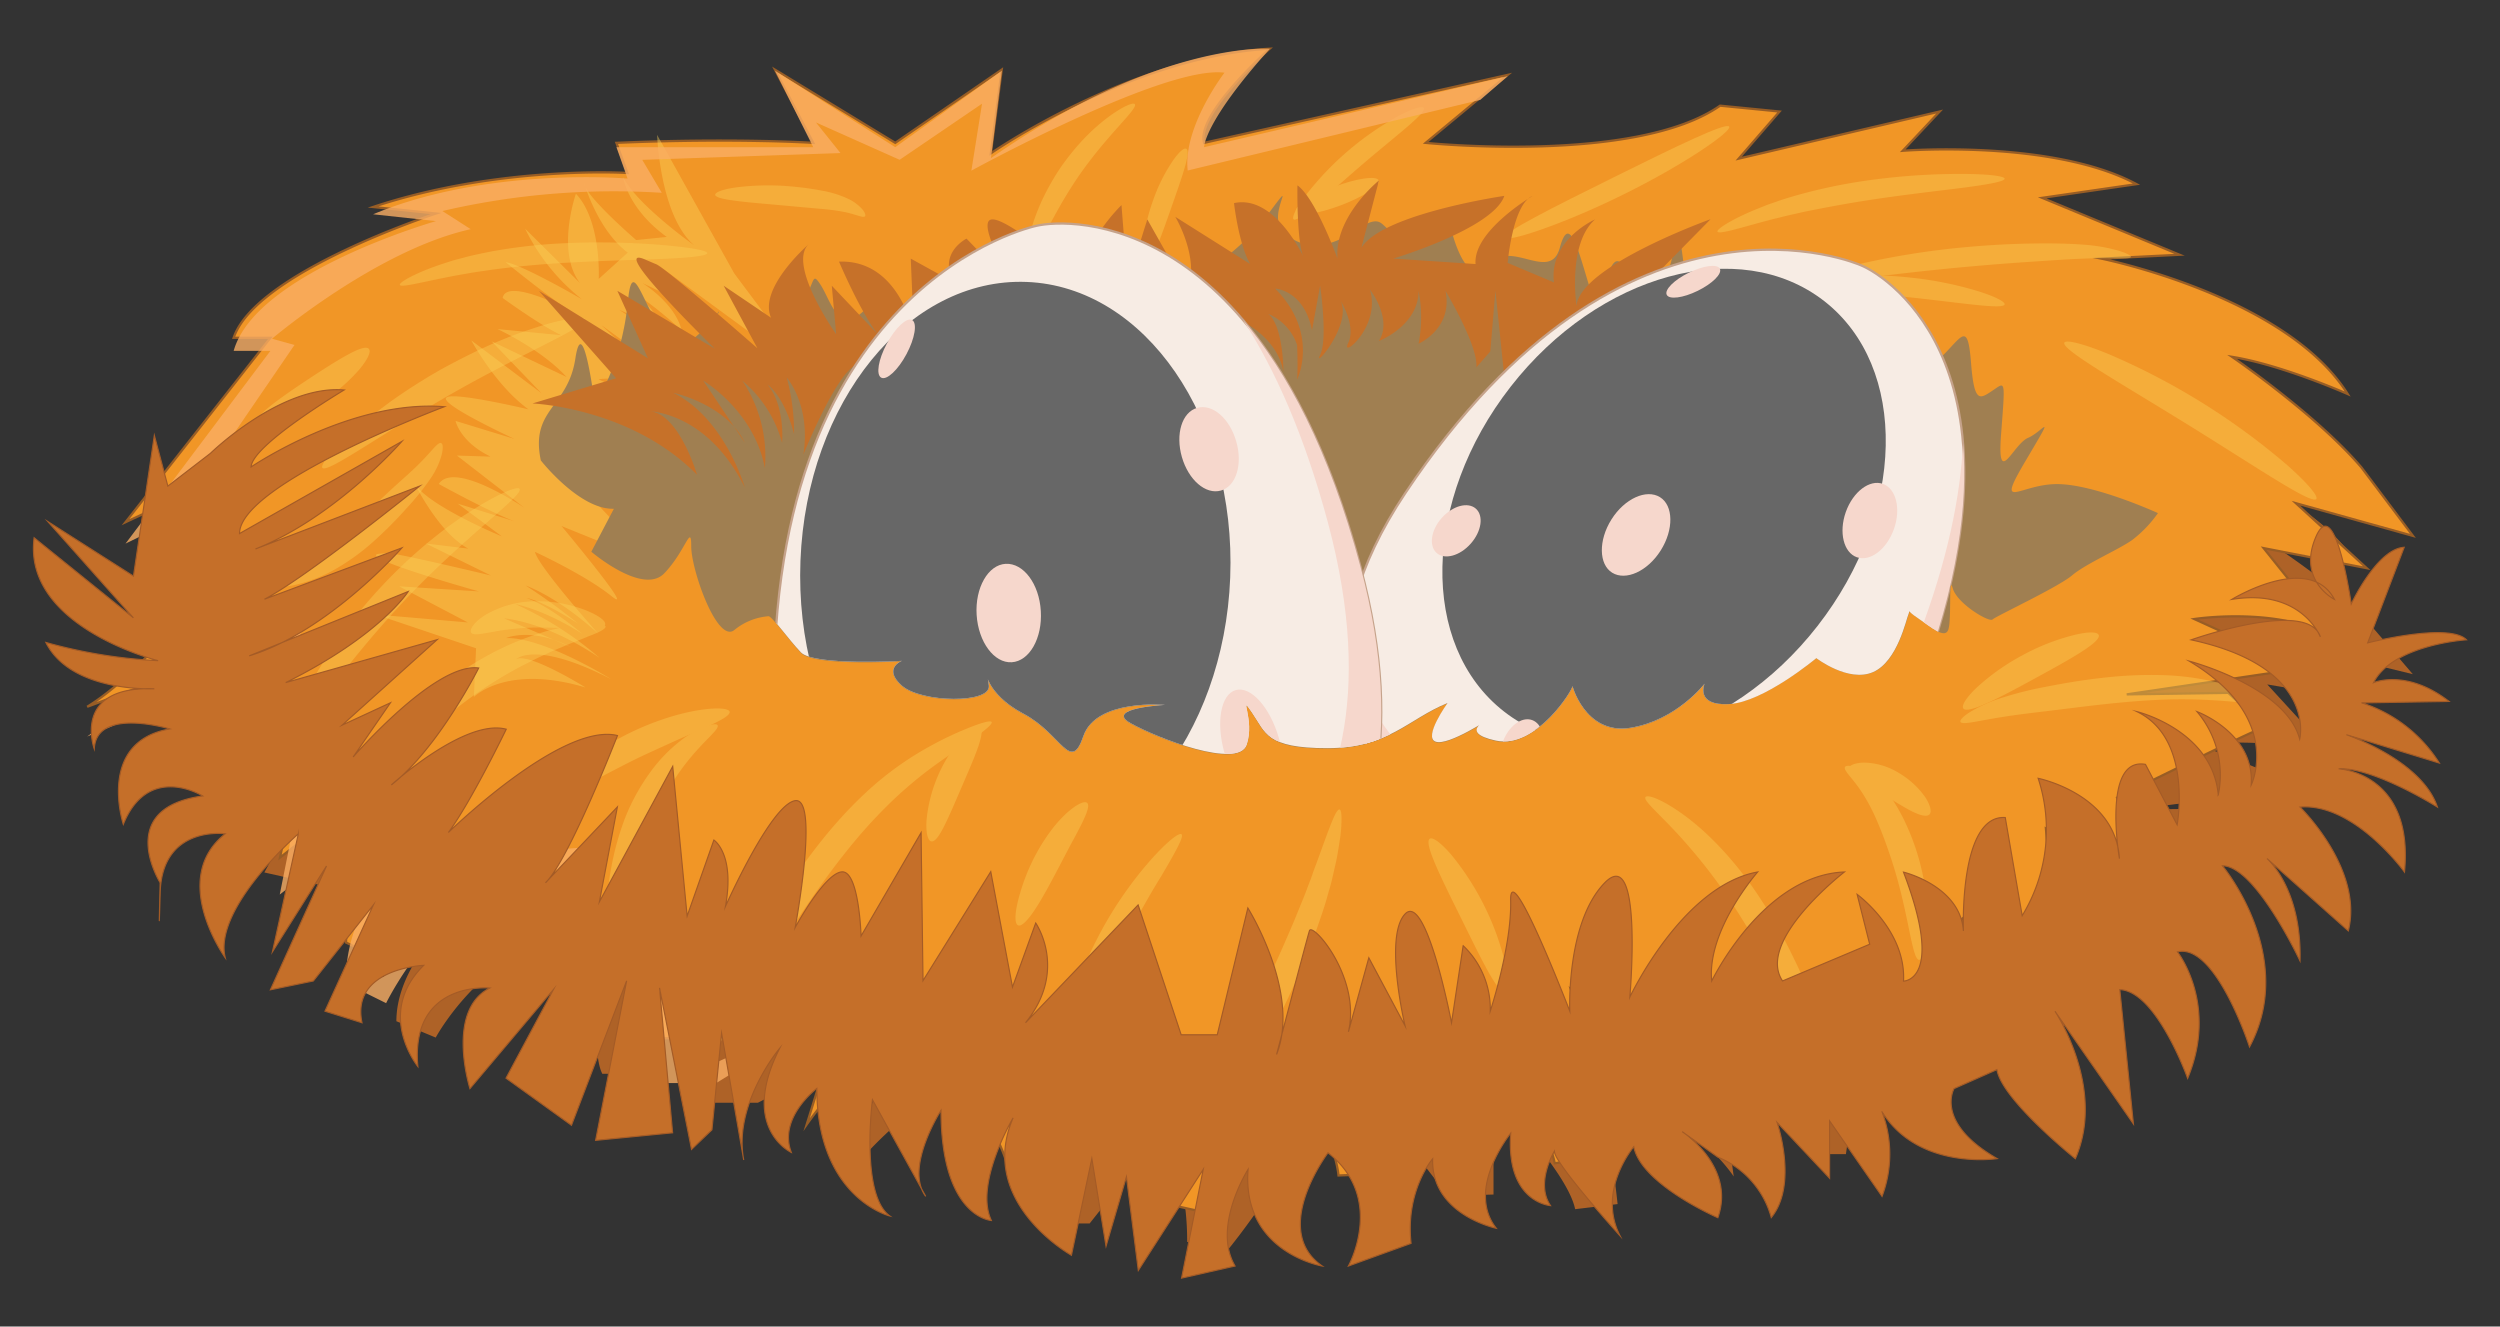 <svg xmlns="http://www.w3.org/2000/svg" xmlns:xlink="http://www.w3.org/1999/xlink" viewBox="0 0 490 260"><rect x="0" y="0" width="490" height="260" fill="#333333" stroke="none"/><defs><style>.cls-1{fill:none;}.cls-2{isolation:isolate;}.cls-3{fill:#ae6227;}.cls-4{fill:#f19626;stroke:#985d25;}.cls-11,.cls-15,.cls-4{stroke-miterlimit:10;}.cls-11,.cls-4{stroke-width:0.45px;}.cls-5,.cls-8{fill:#fbcf58;}.cls-5{opacity:0.44;}.cls-6{fill:#a07f51;}.cls-12,.cls-6{mix-blend-mode:multiply;}.cls-7{opacity:0.4;}.cls-9{fill:#c67129;}.cls-10{clip-path:url(#clip-path);}.cls-11{fill:#f7ece4;stroke:#c5a28a;}.cls-12{fill:#f6d7cc;}.cls-13{fill:#676767;mix-blend-mode:screen;}.cls-14{fill:#faaf64;opacity:0.79;}.cls-15{fill:#c56f29;stroke:#a45b26;stroke-width:0.23px;}</style><clipPath id="clip-path"><path class="cls-1" d="M419.34,90.46c-2.84,6.8,3.58,10.1,3.58,10.1a23.89,23.89,0,0,1-5.05,5.27c-2.74,1.89-9.05,4.63-11.79,6.94s-14.95,8-15.59,8.64-6.94-3.16-7.79-6.11-.21,5.9-.84,8-3.37-.42-5.9-2.1-1.47-1.69-1.89-.84-2.11,9.26-6.95,11.37S356,129,356,129s-10.32,8.63-17.06,9-4.84-4-4.84-4-5.48,7.16-14.53,8.64-11.58-8.85-11.37-8.22-7.16,12.43-15,10.74-1.06-4.42-1.06-4.42-8.21,5.48-10.74,4.63,2.32-7.58,2.32-7.58c-7.79,3.16-11.58,8.85-23.58,8.85s-12-3-14.75-7,.64,1.47-1.05,6.32-17.48-1.27-22.74-4.22,6.74-3.58,6.74-3.58-13.48-1.26-16,6.11-4.21-.42-11.79-4.42-7.16-9.06-6.74-5.48-13.26,3.37-17.05,0,0-4.84,0-4.84-17.27,1-19.8-1.68-5.69-7.16-6.32-7.16a12.06,12.06,0,0,0-6.74,2.73c-3.36,2.53-8.42-11.79-8.42-16.42s-1,.84-5.26,5.26-14.32-4.21-14.32-4.21l4.42-8.42c-6.74.21-14.32-9.48-14.32-9.48-2.11-10.11,5.26-10.32,6.74-20s3.79,8.84,3.79,8.84,17.89-40.19,29.11-44,84.81-23.54,166.94-14.78S437.63,46.77,419.34,90.46Z"/></clipPath></defs><g class="cls-2"><g id="Layer_1" data-name="Layer 1"><g id="n"><path class="cls-3" d="M463.09,120.7c-8.6-8.84-24.75-18.48-24.75-18.48,9.52,1.32,22.12,6.21,22.12,6.21-11.76-16.39-47-22.63-47-22.63l14.9-.65L402,75.64l18-2.3c-16.07-7.54-44.7-5.57-44.7-5.57l7.06-6.56L344,69.08l7.84-7.87-11.37-1c-16.07,9.84-56.32,6.23-56.32,6.23l15.68-11.36-58,11.36c-1.56-4.81,12.55-15.74,12.55-15.74C227.71,52,201.05,68.2,201.05,68.2l2.09-14L182.75,66.45l-23-12.24,7.32,12.24s-15.16-.87-37.64,0l2.09,5S107,70.17,82.91,77.17l12,1.09S60.43,88.1,56.25,99h7.06L35.6,129.86l22.48-9.18-7.84,14,6.79-2s-5.66,14.15-20,21.89l11.8-.58-.33.36c5.73-3.59,12.06-7,16.87-8.1L51.81,171l11.4,2.57L70,165.34,65.06,186s16-11.09,17.56-11.35l2.78,8.51s-7.71,7.73-7.71,17l7.71,3.2s11.09-20.73,32.66-21.5c0,0-2.77,23.46,0,28.61H123L135,195l3.39,21.13h10.17L176,202l-10.14,28.61S178.76,214.32,188,213.8c0,0,16.64,18.56,16.64,26h8.93l14.49-18.3a52.38,52.38,0,0,1,4.62,21.91l8,1.54s15.1-18.3,16-29.12c0,0,9.86,15.72,10.79,23.19l8-.25,1.54-13.15,6.78,8.76,8.94-.25V214.83s14.48,14.7,16,22.17l8.32-1s-2.16-20.62-5.24-28.1c0,0,20.95,12.38,28,22.69l-2.46-18.05L351.32,211l5.24,15.21h5.24s1.85-13.15,2.47-16.5,13.86.26,15.71,8c0,0,1.85-20.36,8-22.17s16.64,5.67,16.64,5.67l-1.85-20.1,18.49,8.76-4.93-13.92s26.81-11.6,27.73-11.6-6.47-5.92-6.47-5.92l-19.41.25,33.59-4.38L431.13,146s17.26-2.32,27.43,3.61l-14.18-15.46,19.72,3.35-13.55-10.83,22.36,5.47Z"/><path class="cls-4" d="M462.84,91.62C454,81.25,437.48,69.94,437.48,69.94c9.75,1.56,22.67,7.29,22.67,7.29C448.09,58,411.92,50.7,411.92,50.7l15.27-.77L400.27,38.78l18.48-2.69c-16.47-8.84-45.81-6.54-45.81-6.54l7.23-7.69-39.38,9.23,8-9.23-11.65-1.15C320.69,32.24,279.43,28,279.43,28l16.08-13.32L236,28c-1.61-5.63,12.86-18.45,12.86-18.45-27.33,1.54-54.66,20.51-54.66,20.51l2.14-16.41L175.47,28,151.9,13.66,159.4,28s-15.54-1-38.58,0l2.14,5.9s-25.19-1.54-49.83,6.67l12.32,1.28S50.08,53.39,45.8,66.21H53l-28.4,36.14,23-10.76-8,16.4,7-2.31s-14.82,23.78-29.51,32.85l21.1-7.86-.33.42c5.87-4.21,12.36-8.22,17.28-9.5l-13.89,29,11.68,3,7-9.67-5.05,24.17s16.42-13,18-13.29l2.85,10s-7.9,9.06-7.9,19.94l7.9,3.76s11.37-24.31,33.48-25.21c0,0-2.84,27.5,0,33.54h5l12.32-18.13L130,203.49h10.42l28.08-16.62-10.39,33.54s13.27-19,22.74-19.64c0,0,17.06,21.76,17.06,30.52h9.16l14.84-21.45a68.58,68.58,0,0,1,4.74,25.68l8.22,1.82s15.47-21.46,16.42-34.15c0,0,10.11,18.43,11.06,27.2l8.21-.31,1.58-15.41,7,10.28,9.16-.31V202s14.84,17.22,16.42,26l8.53-1.21s-2.21-24.18-5.37-32.94c0,0,21.48,14.51,28.75,26.59l-2.53-21.15,14.21-1.81,5.37,17.83H359s1.9-15.42,2.53-19.34,14.21.3,16.11,9.36c0,0,1.89-23.87,8.21-26S402.92,186,402.92,186L401,162.39l19,10.28-5.06-16.32s27.48-13.6,28.43-13.6-6.63-6.95-6.63-6.95l-19.9.3L451.25,131l-21.17-9.67s17.69-2.72,28.12,4.23l-14.53-18.13,20.21,3.93L450,98.63l22.93,6.4Z"/><path class="cls-5" d="M92.88,136.61s6.32-6.52,21.9-1.86c0,0-12.11-7.52-13.87-5.33,0,0,3.32-4.28,18.86,3.69,0,0-13.19-8.23-20.59-8.05,0,0,5-2.24,12.81,1.81L98.8,121.2s8.17.55,18.72,7.75A67.34,67.34,0,0,0,101,118.4s5.53,1,13.09,5.8c0,0-6.22-5.39-10.94-7,0,0,2.71.25,10.12,5A110.87,110.87,0,0,0,103,114.75s6.18,2.07,14.32,9.52c0,0-11.91-13.32-12.47-16.11,0,0,9.84,4.52,15,8.68s-9.8-13.74-9.8-13.74l18,7.3L109.42,90.73l21.71,8.55-12-9.6,17,5L123.55,83,143,91.56,123.31,77l-6-2.64s5.61-1.32,13.3,3.94c0,0-7.94-6.38-10.9-6.94,0,0,2.31-.52,7.08,2.26,0,0,4,3.07,6,4.8a38.58,38.58,0,0,0-17-11.07s1.89-1.89,9.38,3.17l-7.3-6.79s9.71,6.85,12,9.63-3.43-6.58-8.26-9c0,0,5.29,2.37,7.81,5.36s-1-4.71-8.09-9c0,0,6.53,2.47,9.51,6.55,0,0-.39-5-6.42-9.84a73.9,73.9,0,0,1,9.17,7.35s-.62-4.6-7.63-9.28c0,0,11.41,5.27,15.1,8.46l-2-3.22L128.78,51.8l21.28,15.62.67-4.72-6.81-9.1L128.79,26.43s.55,16,7.34,21.71c0,0-11.3-8-14-13.42,0,0,.86,6.16,8.56,11.72l-6,.61s-10-8.62-10.18-11.11c0,0,2.62,9.15,8.53,13.57l-5.69,5.16s.59-11.33-4.47-16.7c0,0-4.79,13.68,2.5,19.2L102.93,44.83a39.75,39.75,0,0,0,11.16,13.85s-11.68-6.8-15-7.3c0,0,10.32,8.39,13.09,9.68,0,0-12.85-6.88-13.66-2.66,0,0,7.38,5.38,11.49,7.3L97.52,64.5s8.54,3.93,13.54,9.4l-14.7-7,9.79,10.19L92.39,66.73s4.71,8.82,11.21,13.51c0,0-15.57-3.71-16.19-2.2s13.45,8,13.45,8L89.29,82.5s.84,4.1,6.88,7l-6.62-.21,13.29,10.28S89.06,90.15,86,94.86c0,0,9.57,5.29,14.81,7.31L89.71,98.71l8.67,6.43S83.06,98.81,81.1,94.42c0,0,4.72,9.9,10.68,13.11l-8.32-1,12.79,6.28s-19-4.56-20.44-4.42,3.86-.34-1.39.14,19.46,7.39,19.46,7.39l-15.65-1L91.7,122l-18-1.55,19.61,6.61Z"/><path class="cls-6" d="M106,90.24s7.58,9.69,14.32,9.48l-4.42,8.42s10.1,8.64,14.32,4.21,5.26-9.89,5.26-5.26,5.06,19,8.42,16.42a12.06,12.06,0,0,1,6.74-2.73c.63,0,3.79,4.42,6.32,7.16s19.8,1.68,19.8,1.68-3.8,1.47,0,4.84,17.47,3.58,17.05,0-.84,1.48,6.74,5.48,9.27,11.79,11.79,4.42,16-6.11,16-6.11-12,.64-6.74,3.58,21.06,9.06,22.74,4.22-1.68-10.32,1.05-6.32,2.74,7,14.75,7,15.79-5.69,23.58-8.85c0,0-4.84,6.74-2.32,7.58s10.74-4.63,10.74-4.63-6.74,2.74,1.06,4.42,15.16-10.1,15-10.74,2.31,9.69,11.37,8.22S334.06,134,334.06,134s-1.9,4.43,4.84,4S356,129,356,129s6.32,4.84,11.16,2.74,6.53-10.53,6.95-11.37-.63-.85,1.89.84,5.27,4.21,5.9,2.1,0-11,.84-8,7.16,6.74,7.79,6.11,12.85-6.32,15.59-8.64,9.05-5,11.79-6.94a23.89,23.89,0,0,0,5.05-5.27s-12.42-5.69-19.79-5.69-12.21,5.69-6.11-4.63,3.37-5.68.42-4.42-6.1,10.11-5.26-.84.84-10.11-1.69-8.43-3.58,2.53-4.21-5.47-1.68-5.27-5.47-1.47,2.53,8.42-11.58,4.21-11-2.32-16.64-4.43-9-7.37-9-8.63-9.27,15.37-11.8,2.32-2.1-18.53-3.37-15.16-.42,5.47-4.63,8-5.9-9.27-8.42-2.74-1.06,12.21-3.58,4-4.21-15.58-6.11-8.63-9.69-1.9-13.9,3.37-7.16-6.14-7.16-6.14,1.48-3.18-3.58,0-3.16,1-7.16,0-2.1-4.87-9.37,0-13.37.87-14-2.5,3.77-9.05-3,0-31.79,24.85-30.73,13.48.21-11.79-2.11-5.9-6.32,10.32-9.27,3.58S202.45,53,197,57s-1.47-3.16-10.74,3.16-10.53,13.06-11.16,6.32.21-12-5.26-6.11-6.95-1.47-9.06-4.63-.42.84-5.9,6.1-12.84,15-14.74,6.53,4.85-9.9-3.58-2.53-12.21-20-13.47-6.94-6.53,20.21-6.53,20.21-2.32-18.53-3.79-8.84S103.89,80.13,106,90.24Z"/><g class="cls-7"><path class="cls-8" d="M209.44,219.81c-.67.05-1.69-3.43-1.6-9.23a59.65,59.65,0,0,1,5-21.92,76.22,76.22,0,0,1,11.74-19c3.7-4.35,6.48-6.58,7-6.14s-1.2,3.49-4,8.25a156.83,156.83,0,0,0-10,18.93,95.41,95.41,0,0,0-6.08,20.27C210.48,216.3,210.19,219.77,209.44,219.81Z"/><path class="cls-8" d="M199.55,181.37c-.66-.27-.67-2-.11-4.45a39.77,39.77,0,0,1,3.53-9.35,37.37,37.37,0,0,1,3-4.74,25.26,25.26,0,0,1,3.08-3.45c2-1.79,3.55-2.48,4.05-2s-.06,2-1.15,4.21c-.56,1.09-1.21,2.37-2,3.77l-2.41,4.6c-1.71,3.27-3.33,6.28-4.74,8.39S200.21,181.64,199.55,181.37Z"/><path class="cls-8" d="M138,208.2c-.62-.3.87-5.13,4.28-12.51,1.71-3.69,3.91-8,6.58-12.68a150.13,150.13,0,0,1,9.51-14.79c1.87-2.53,3.79-4.93,5.77-7.16a81.55,81.55,0,0,1,6-6.12A62.54,62.54,0,0,1,182,146.41a68.58,68.58,0,0,1,8.8-4.12c2.14-.8,3.41-1.08,3.57-.77s-.78,1.2-2.62,2.54-4.57,3.12-7.8,5.42a81.16,81.16,0,0,0-10.5,8.89c-1.83,1.83-3.68,3.83-5.51,6s-3.64,4.48-5.43,6.9c-3.59,4.86-6.75,9.73-9.6,14.19s-5.33,8.53-7.43,12C141.28,204.25,138.64,208.51,138,208.2Z"/><path class="cls-8" d="M182.54,164.91c-.69-.13-1.08-1.63-.95-4a28.9,28.9,0,0,1,7-16.41c1.6-1.71,3-2.46,3.53-2.06s.31,1.89-.42,4-1.91,4.79-3.19,7.77-2.44,5.7-3.43,7.67S183.24,165.05,182.54,164.91Z"/><path class="cls-8" d="M232.41,227.59c-.62-.35.94-4.34,3.9-10.51s7.25-14.54,11.67-23.87c2.19-4.67,4.17-9.16,5.9-13.27.82-2.07,1.66-4,2.35-5.88.35-.93.72-1.82,1-2.68s.62-1.7.91-2.49c2.32-6.35,3.67-10.38,4.41-10.23.35.07.46,1.17.35,3.12,0,.48-.07,1-.13,1.62s-.16,1.22-.27,1.9c-.21,1.36-.45,2.92-.86,4.6-.19.85-.4,1.74-.61,2.66s-.51,1.86-.79,2.85c-.53,2-1.23,4-2,6.21-1.53,4.32-3.43,9-5.67,13.77a200,200,0,0,1-13.16,23.47C235.71,224.6,233,227.94,232.41,227.59Z"/><path class="cls-8" d="M295,194.41c-1.4.42-4.6-6.3-8.61-14.41s-7.35-14.76-6.16-15.6c.57-.4,2.2.78,4.24,3.15a53.33,53.33,0,0,1,10.63,21.59C295.68,192.2,295.62,194.2,295,194.41Z"/><path class="cls-8" d="M356.35,206.83c-.74.1-1.71-3.19-4.2-8-1.23-2.44-2.82-5.29-4.65-8.49s-3.83-6.67-6.07-10.22a108.61,108.61,0,0,0-12.92-17c-3.73-4-6.42-6.23-6-6.88s3.81.63,8.44,4.18,10.2,9.47,14.85,16.91a105.34,105.34,0,0,1,5.91,10.77,69,69,0,0,1,3.82,9.32,26.7,26.7,0,0,1,1.33,6.78C356.92,205.86,356.69,206.78,356.35,206.83Z"/><path class="cls-8" d="M376.15,188.13c-1.47-.07-2-9.36-5.52-19.94-.44-1.32-.89-2.61-1.35-3.84s-.93-2.4-1.4-3.48A36.27,36.27,0,0,0,365,155.4c-1.9-2.94-3.72-4.38-3.39-5.06q.14-.24.63-.24a3.88,3.88,0,0,1,1.36.27,12.2,12.2,0,0,1,4.17,2.65,23.64,23.64,0,0,1,4.39,5.72,37.87,37.87,0,0,1,1.84,3.72,46.38,46.38,0,0,1,3.84,19.36C377.64,185.78,376.84,188.15,376.15,188.13Z"/><path class="cls-8" d="M378.18,159.62c-.5.51-1.69.25-3.22-.49s-3.39-1.92-5.37-3.12-3.75-2.17-5.11-3-2.31-1.44-2.28-2.16,1.17-1.34,3.11-1.38a13.47,13.47,0,0,1,7,2.11,16.52,16.52,0,0,1,5.12,4.79C378.37,157.91,378.66,159.11,378.18,159.62Z"/><path class="cls-8" d="M442,137.37c-.25.74-3.48.12-8.65-.14-2.58-.15-5.64-.23-9.05-.11s-7.18.41-11.14.83-7.76.92-11.24,1.34-6.54.78-9.1,1.19c-5.12.78-8.24,1.7-8.57,1-.15-.31.45-1,1.75-1.84a27.57,27.57,0,0,1,5.93-2.73,72.15,72.15,0,0,1,9.25-2.34c3.47-.68,7.32-1.34,11.43-1.77a80.29,80.29,0,0,1,11.71-.46,50.92,50.92,0,0,1,9.57,1.26,35.13,35.13,0,0,1,3.57,1,27.51,27.51,0,0,1,2.59,1.09C441.41,136.48,442.09,137,442,137.37Z"/><path class="cls-8" d="M411.35,124.46c.48,1.37-5.39,4.63-12.53,8.53s-13.09,7-14,5.88c-.42-.56.54-2.11,2.58-4.07a43.48,43.48,0,0,1,8.93-6.33,42.75,42.75,0,0,1,10.17-4C409.28,123.78,411.11,123.81,411.35,124.46Z"/><path class="cls-8" d="M108.83,155.92c-.44-.53.8-2.42,3.43-4.83a43,43,0,0,1,4.92-3.84A54,54,0,0,1,131,140.63a42.45,42.45,0,0,1,6.08-1.46c3.52-.54,5.78-.34,5.93.34s-1.79,1.75-4.9,3.15l-5.43,2.4c-2,.91-4.25,1.92-6.56,3s-4.47,2.22-6.45,3.24l-5.27,2.74C111.32,155.62,109.29,156.49,108.83,155.92Z"/><path class="cls-8" d="M119.63,185.57c-.69-.09-1-2.95-.8-7.55a62.47,62.47,0,0,1,1-8.08,53.49,53.49,0,0,1,2.74-9.75,40.63,40.63,0,0,1,5-9,30,30,0,0,1,5.89-6.06,18.25,18.25,0,0,1,4.95-2.81c1.29-.44,2.08-.47,2.24-.17.36.68-1.88,2.38-4.7,5.63a45,45,0,0,0-4.44,6.07,53.61,53.61,0,0,0-4.09,8.24,143.87,143.87,0,0,0-4.88,16.51C121.31,182.94,120.35,185.66,119.63,185.57Z"/><path class="cls-8" d="M71.38,156.32c-.32-.17-.19-1.06.33-2.54.13-.37.28-.78.46-1.22s.42-.9.66-1.39a32.83,32.83,0,0,1,1.84-3.29L75.86,146c.43-.64.92-1.26,1.42-1.92a48.83,48.83,0,0,1,3.38-4,58.81,58.81,0,0,1,19.6-13.9,51.79,51.79,0,0,1,4.93-1.86c.79-.25,1.54-.52,2.28-.71l2.14-.51a33.36,33.36,0,0,1,3.71-.66c.55-.07,1.06-.14,1.54-.17l1.31,0c1.57,0,2.46.17,2.52.52s-.71.85-2.11,1.44c-.35.15-.75.3-1.17.46l-1.38.57c-1,.41-2.12.79-3.33,1.34l-1.92.79c-.66.27-1.33.61-2,.93-1.42.6-2.88,1.39-4.43,2.16a82.94,82.94,0,0,0-18.28,13c-1.24,1.21-2.46,2.32-3.5,3.46-.53.57-1.07,1.09-1.55,1.62l-1.38,1.55c-.91,1-1.65,1.9-2.35,2.7l-1,1.1c-.29.35-.56.67-.82,1C72.41,155.93,71.69,156.49,71.38,156.32Z"/><path class="cls-8" d="M92.35,124c-.39-.55.53-2.07,2.84-3.51a19.83,19.83,0,0,1,10-2.64,26,26,0,0,1,9.94,1.89c2.37,1,3.66,2,3.48,2.71s-1.82.9-4.25.84-5.67-.33-9.11-.3a50.31,50.31,0,0,0-8.73.87C94.3,124.25,92.76,124.59,92.35,124Z"/><path class="cls-8" d="M57.88,142.47c-.6-.32.52-3.86,3.37-9.1.36-.65.75-1.33,1.14-2s.87-1.42,1.33-2.16c.92-1.5,2-3,3.13-4.64a100,100,0,0,1,17.56-18.67c1.55-1.24,3-2.41,4.45-3.41.71-.51,1.4-1,2.08-1.46l2-1.27c5.07-3.17,8.54-4.51,8.9-3.94.81,1.28-11,9.53-23,22.36S59.22,143.19,57.88,142.47Z"/><path class="cls-8" d="M51.11,114.27c0-.75,2.45-1.41,6-3.15a48.09,48.09,0,0,0,6-3.5,70.21,70.21,0,0,0,6.69-5.32c2.31-2,4.47-4.11,6.5-6s3.86-3.45,5.28-4.83,2.47-2.57,3.24-3.42,1.28-1.33,1.63-1.21.44.86.17,2.11a15.29,15.29,0,0,1-2.21,4.81,49.08,49.08,0,0,1-4.73,5.87,81.73,81.73,0,0,1-6.45,6.48,44.17,44.17,0,0,1-7.62,5.51,28.77,28.77,0,0,1-7.24,2.89,16.31,16.31,0,0,1-5.24.5C51.81,114.93,51.13,114.61,51.11,114.27Z"/><path class="cls-8" d="M63.19,91.7c-.45-.52,1.64-3.22,5.7-6.88,1-.91,2.15-1.89,3.41-2.89s2.62-2,4.08-3.1a116.1,116.1,0,0,1,9.91-6.34c3.64-2,7.22-3.79,10.53-5.23,1.67-.7,3.26-1.36,4.77-1.9s2.93-1,4.24-1.43c5.24-1.59,8.63-2,8.85-1.35C115.14,64,102.88,69,88.84,77S64.17,92.82,63.19,91.7Z"/><path class="cls-8" d="M78.37,55.84c-.18-.46,2.82-2.26,8.14-4.05l2.1-.68c.74-.22,1.51-.41,2.31-.62,1.59-.45,3.32-.78,5.14-1.16A106.41,106.41,0,0,1,108,47.82a148.77,148.77,0,0,1,21.72.2c5.52.47,8.91,1.07,8.9,1.6s-3.45.9-9,1.13-13.09.36-21.39.92c-4.15.29-8.08.7-11.64,1.17-1.77.27-3.47.48-5,.77-.78.14-1.55.26-2.28.4l-2.09.41C81.89,55.49,78.58,56.37,78.37,55.84Z"/><path class="cls-8" d="M50.4,82.86c-.31-.65.76-1.83,2.62-3.31s4.5-3.31,7.44-5.25,5.65-3.67,7.75-4.81,3.59-1.65,4.08-1.12-.18,2-1.75,3.92a34.14,34.14,0,0,1-7.22,6.29,33.7,33.7,0,0,1-8.62,4.19C52.32,83.48,50.69,83.5,50.4,82.86Z"/><path class="cls-8" d="M169.54,42.39c-.4.4-1.81-.42-4.27-.88a40.85,40.85,0,0,0-4.47-.58l-5.74-.52c-8.13-.75-14.81-1.16-14.88-2.24,0-.53,1.64-1.12,4.4-1.48a50.67,50.67,0,0,1,10.83-.12,59.17,59.17,0,0,1,5.91.84,20,20,0,0,1,4.86,1.53A8.54,8.54,0,0,1,169,41C169.58,41.71,169.71,42.2,169.54,42.39Z"/><path class="cls-8" d="M201.66,50.68c-.49-.13-.46-2.32.45-5.68.23-.84.51-1.75.87-2.71s.78-2,1.24-3a47.87,47.87,0,0,1,3.71-6.53,48.19,48.19,0,0,1,4.75-5.81c.82-.82,1.6-1.59,2.38-2.26s1.52-1.27,2.22-1.79c2.82-2.07,4.85-2.89,5.15-2.48.66.91-5.7,6.24-11.3,14.52S202.76,51,201.66,50.68Z"/><path class="cls-8" d="M232.52,29.16c.95.53-.81,5.44-2.9,11.41s-3.83,10.89-4.9,10.71c-.52-.1-.76-1.49-.6-3.68A32.88,32.88,0,0,1,226,39.29a33.37,33.37,0,0,1,3.77-7.63C231,29.85,232.05,28.91,232.52,29.16Z"/><path class="cls-8" d="M279.06,21.15c.56,1-5.44,5.41-12.36,11.36S254.4,43.64,253.55,43c-.4-.34.43-2.11,2.29-4.61A58.88,58.88,0,0,1,274.15,22.7C276.91,21.26,278.79,20.71,279.06,21.15Z"/><path class="cls-8" d="M270.24,35.37c.38,1-2.95,3.17-7.44,4.87s-8.44,2.27-8.82,1.28,3-3.18,7.45-4.88S269.86,34.37,270.24,35.37Z"/><path class="cls-8" d="M338.93,24.82c.54.9-8.56,7.29-20.82,13.34s-22.87,9.41-23.26,8.44,9.43-5.9,21.54-11.9S338.38,23.89,338.93,24.82Z"/><path class="cls-8" d="M336.63,45.4c-.21-.45,2.53-2.28,7.42-4.32L346,40.3c.67-.26,1.38-.49,2.11-.75,1.47-.53,3.07-1,4.75-1.47a107.08,107.08,0,0,1,11.09-2.4,130.57,130.57,0,0,1,20.46-1.59c5.24,0,8.48.42,8.5.94s-3.18,1.13-8.33,1.79-12.26,1.43-20,2.67c-3.87.63-7.54,1.33-10.86,2-1.65.38-3.23.71-4.69,1.09-.73.18-1.44.34-2.12.52l-1.95.52C340,45,336.86,45.92,336.63,45.4Z"/><path class="cls-8" d="M417.67,50.37c-.14.54-3.61.07-9.24.32-2.82.1-6.21.34-10,.59s-7.89.56-12.21.95c-17.31,1.52-31.25,3.94-31.5,2.87-.11-.51,3.25-1.78,8.87-3.15a156.51,156.51,0,0,1,22.28-3.56c4.39-.39,8.59-.6,12.41-.66s7.26,0,10.18.23a33.09,33.09,0,0,1,6.85,1.2C416.92,49.65,417.73,50.12,417.67,50.37Z"/><path class="cls-8" d="M392.91,59.66c-.28,1.06-8.61-.33-18.88-1.41s-18.69-1.55-18.74-2.65c0-.52,2.1-1.1,5.57-1.42a72,72,0,0,1,13.59.23,71.05,71.05,0,0,1,13.32,2.68C391.1,58.14,393,59.15,392.91,59.66Z"/><path class="cls-8" d="M454,97.8c-.93,1.13-11.64-6.19-25.16-14.55S404,68.49,404.61,67.16c.3-.63,3.55.15,8.49,2.16a135.43,135.43,0,0,1,35.19,21.84C452.27,94.69,454.41,97.25,454,97.8Z"/></g><path class="cls-9" d="M104.35,79.08s19.26.75,32.28,14c0,0-3.64-12.49-9.63-12.49,0,0,11.53-.07,19,15,0,0-3.9-13.61-14.06-18.61,0,0,10.42,2.22,14.06,9.81l-8.17-12.19s10,5.92,12.08,17.15a26.56,26.56,0,0,0-4.43-17.15,24.26,24.26,0,0,1,7.81,12.19s.65-7.25-2.86-11.41c0,0,3.18,2,5.21,9.71A41.4,41.4,0,0,0,154.2,74s4.78,5.39,3.26,15.1c0,0,6.26-15.54,10.15-17.46,0,0,5.6,9.26,5.6,15.11S183,72.44,183,72.44l11.85,16.41,7.81-23.7,14.71,19.66V71.27l14.45,14.45,2.47-15.1L246,88.72,244,67.11l-3.65-5.6s9.68,3.13,11.2,11.32c0,0,0-9-3-11.32a10.08,10.08,0,0,1,5.68,6.12s.2,4.42,0,6.77c0,0,4.48-9-4.31-17.84,0,0,5.66.26,7.23,8.2L258.74,56s1.56,10.46,0,13.58,6.38-6,4-10.68c0,0,3.13,5,1.5,8.34s6.58-3.26,4.23-10.55c0,0,4.59,5.86,1.77,10.16,0,0,7.8-3,7.8-9.85a27.09,27.09,0,0,1,0,10.37s6.83-3,5.27-10.37c0,0,6.45,10.76,6.06,15l2.73-3.12,1-11.93,2.4,23.25,8.73-2.14,6.05-9.7,25-25.4S309.51,52.19,309,60c0,0-1.83-12.18,3.64-17,0,0-9.08,4-8.07,12.35l-9.07-3.82s1-11.64,4.91-13.14c0,0-11.72,6.86-11.2,13.36l-16.14-1.07s19.61-5.85,21.78-12.29c0,0-29.1,4.25-28.57,12.31l4-15.34s-8.79,7.1-8.13,15.32c0,0-4.26-11.79-7.85-14.35,0,0-.21,11.72,1.35,14.35,0,0-5.69-12.64-13.78-10.87,0,0,.89,8,3.17,11.94L230.36,42.5s4.85,8,2.42,14.5l-7.91-14L221,55.36,219.81,40.2s-8.39,8.11-7.51,15.16c0,0-14.58-12.75-17.92-12.35S199,56.67,199,56.67l-9.56-9.9s-5.7,2.84-2.46,8.59l-8.47-4.67.62,14.82s-2.7-14.69-14.68-14.23c0,0,4,9.51,7.58,14.23l-9-9.51.86,9.51s-9.9-14-5.21-17.8c0,0-10.15,8.7-7.55,14.57L141.84,56l6.61,12.26s-17.8-15.62-19.89-16.5,5.7,2.47-2.1-.89,13.65,17.47,13.65,17.47L121,57l6,13.23L105.62,57l15.13,17.14Z"/><g class="cls-10"><path class="cls-11" d="M364.75,52S318.87,31.5,275.43,96.66c-38.72,58.06,33.2,81.52,33.2,81.52s44.43,17.39,67.52-43.65S370.46,54.35,364.75,52Z"/><path class="cls-12" d="M376.15,134.53c7.62-20.14,9.58-35.72,8.6-47.64-.5,10.34-3,22.86-8.74,37.93-23.09,61-67.51,43.65-67.51,43.65s-40-13.06-44.29-43.79c-4,37.72,44.42,53.5,44.42,53.5S353.06,195.57,376.15,134.53Z"/><path class="cls-13" d="M356.22,122.71c-17.32,22.2-44.83,29.7-61.44,16.74s-16-41.46,1.31-63.66S340.92,46.08,357.53,59,373.55,100.5,356.22,122.71Z"/><path class="cls-12" d="M346.65,150.78c-1.89,5.32-5.54,8.89-8.14,8s-3.18-6-1.29-11.32,5.54-8.89,8.15-8S348.54,145.45,346.65,150.78Z"/><path class="cls-12" d="M325.5,107.89c-2.58,4.09-6.84,6-9.5,4.37s-2.73-6.37-.15-10.46,6.84-6,9.5-4.36S328.08,103.8,325.5,107.89Z"/><path class="cls-12" d="M371.21,103.7c-1.42,4-4.67,6.44-7.27,5.52s-3.57-4.89-2.16-8.87,4.67-6.44,7.27-5.51S372.62,99.73,371.21,103.7Z"/><path class="cls-12" d="M302,148.18c-1.12,3.15-3.71,5.12-5.78,4.38s-2.83-3.89-1.71-7.05,3.71-5.12,5.78-4.38S303.1,145,302,148.18Z"/><path class="cls-12" d="M288.26,106.56c-2.12,2.4-5.12,3.21-6.68,1.82s-1.13-4.47,1-6.86,5.12-3.21,6.69-1.82S290.39,104.16,288.26,106.56Z"/><path class="cls-12" d="M332.75,57c-2.87,1.41-5.59,1.76-6.07.78s1.45-2.92,4.33-4.33,5.59-1.77,6.08-.78S335.63,55.59,332.75,57Z"/><path class="cls-11" d="M203.14,44.26S148.77,55.49,151.82,142c2.72,77.08,82.38,51.73,82.38,51.73s51.08-13.06,32.43-82.72S209.79,42.7,203.14,44.26Z"/><path class="cls-12" d="M266.63,111c-6.16-23-14.44-38.23-23-48.29,6.22,9.6,12,22.46,16.63,39.67,18.66,69.65-32.42,82.71-32.42,82.71s-44.33,14.11-68-10.72c20.76,36.4,74.36,19.35,74.36,19.35S285.28,180.64,266.63,111Z"/><path class="cls-13" d="M241.12,113.22c-1.22,31.11-21.06,55.58-44.32,54.67s-41.12-26.87-39.91-58S178,54.35,201.22,55.26,242.34,82.12,241.12,113.22Z"/><path class="cls-12" d="M250.64,144.59c1.74,6,.77,11.55-2.16,12.4s-6.72-3.33-8.46-9.33-.77-11.55,2.17-12.4S248.9,138.59,250.64,144.59Z"/><path class="cls-12" d="M204,119.75c.33,5.34-2.23,9.84-5.7,10.05s-6.55-4-6.88-9.29,2.24-9.83,5.71-10S203.68,114.42,204,119.75Z"/><path class="cls-12" d="M242.3,86.51c1.3,4.47,0,8.79-3,9.64s-6.36-2.09-7.65-6.57,0-8.79,3-9.64S241,82,242.3,86.51Z"/><path class="cls-12" d="M208.88,171.07c1,3.56,0,7-2.35,7.66s-5.06-1.66-6.09-5.22,0-7,2.36-7.66S207.85,167.51,208.88,171.07Z"/><path class="cls-12" d="M169.72,142.58c-.35,3.52-2.52,6.18-4.82,5.94s-3.89-3.28-3.53-6.8,2.52-6.18,4.83-5.94S170.08,139.06,169.72,142.58Z"/><path class="cls-12" d="M177.67,69.41c-1.66,3.12-3.88,5.18-4.95,4.61s-.57-3.56,1.1-6.67,3.88-5.19,4.94-4.63S179.34,66.29,177.67,69.41Z"/></g><path class="cls-14" d="M164.74,197.22l-24.15,10.93H132.2l-3.9-28.94-13.61,22h-3.57s-1.05-30.76,3.57-35.06c0,0-30.91-.13-39.5,25.32l-4-1.49s2-12.86,10.22-20.88l-7-10.7L59.17,168.91l4-23-10.21,8.59-7-1.06L59.17,123.6s-11.05,1.87-24.6,10.55l18.75-27.73-7.82,2,5.61-17L37.3,97.47,57.72,67.61l-4.4-1.22S73.8,49,92.26,44.92l-5.55-3.56a148.36,148.36,0,0,1,43-3.57l-3.83-6.46L164.74,30,159.93,24l16.4,7.32,16.15-11-2.09,13.13S228.28,12.69,240,14.25c0,0-8.17,10.62-7.21,19.17l57.36-13.85,5.37-4.65L236,28.85S235.91,24,248.89,9.56c0,0-21.54-1.66-54.66,21.43l2.14-17.14-20.9,15-23.57-15,7.5,15H120.82L123,35S95.67,32.6,73.13,42l12.32,1.34S50.08,53.45,45.8,68.77H53l-28.4,37.78,23-11.25-8,17.14,7-2.41s-15,23.46-29.51,34.33c0,0,27.39-11.13,38.05-17.7L41.25,157l11.68,3.16,6.6-8.35-4.7,23.52,18-13.9,2.85,10.42a30.47,30.47,0,0,0-7.9,20.85l7.9,3.92s12.58-26,33.48-26.35c0,0-2.74,26,0,35.06h5l12.32-18.95,3.48,25.9h10.42Z"/><path class="cls-15" d="M41.25,88.85S55.07,75.36,67.44,76.44c0,0-18.08,10.78-18.22,15.08,0,0,19.57-13.28,37.87-11.8,0,0-40.14,15.09-40.14,24.86L78.76,86.52S65.71,101.45,50.07,107.6L82.24,95.28s-22.12,17.89-30.41,22.17l26.93-10.06s-14.35,16.42-29.92,21.16L80,115.94S74.61,124.53,56,133.79l29.67-8.41L67.05,142.13l9.47-4.38-7.3,10.62s16.07-18.6,24.6-17.44c0,0-7.86,15.68-17.12,22.92,0,0,14.45-13.1,22.52-10.92,0,0-6.83,14.16-11.34,20.24,0,0,22.2-21.7,33.14-19,0,0-9.55,24.53-14.11,28.86L121,158.17l-3.52,18.59,14.37-26.54,2.83,29.33,5.24-14.9s4.17,2.66,2.27,13c0,0,8.9-20,13.67-20.72s0,24.85,0,24.85,5.69-10.55,9.11-10.89,3.8,12.57,3.8,12.57l11.76-20.25.38,29,13.28-21.36,4.26,22.62L203,180.92s6.4,9.18-2,19.54l22.07-23.09,8.44,25.45h7.07l6-24.85s10.4,16.57,5.63,28.7c0,0,5.88-22.42,6.44-24.23s10.16,9.14,7.64,19.79l4-14.5,7.1,13.32s-4.17-17.46,0-21.9,9.11,21.31,9.11,21.31l2.28-15.1a17.1,17.1,0,0,1,5.31,12.83s4.22-12.76,4-21.7,11.59,21.7,11.59,21.7-.75-17.35,6.84-25.15,4.93,22.39,4.93,22.39,10.25-21.81,25.05-24.52c0,0-10,11.4-9,21.36,0,0,10-20.72,26-21.36,0,0-17.43,13.47-12.12,21.36l17.08-7.2L364,175.3s9.62,7,9.09,17c0,0,8.16,0,0-21.36,0,0,11.14,2.69,11.74,11.53,0,0-.91-22.82,8.2-22.23l3.32,19.23a32.29,32.29,0,0,0,3.13-26.92s15.16,3.08,15.93,15.74c0,0-3.47-20,5.1-18.47l6.21,11.84s3.13-16.9-7.88-22.18c0,0,14.8,3.6,15.94,16.32a19.19,19.19,0,0,0-4.17-16.32s11.38,4.2,10.62,14.4c0,0,6.46-13.23-12.14-24.3,0,0,19,5,21.65,15.3,0,0,3.62-14.09-21.27-19.47,0,0,22.94-8.17,25.32-.58,0,0-3.69-9.56-17.35-7.35,0,0,15.18-9.31,20.11,0,0,0-7.38-3.71-3.6-12.33s6.89,13.23,6.89,13.23,5.06-10.82,10.38-11.11L464.07,126s15.94-4.07,19.35-.6c0,0-14.42.92-18.21,8.41,0,0,6.45-2.8,14.8,3.67l-17.08.29a28.1,28.1,0,0,1,15.18,11.79L459.89,144s14.8,5,17.84,14.18c0,0-12.52-7.85-19.36-7.49,0,0,14.81.74,12.91,20.23,0,0-9.83-13.6-20.48-12.74,0,0,12.51,12.17,9.47,24.27l-15.94-14.18s6.87,5.86,6.47,20.06c0,0-8.75-18.64-15.2-18.64,0,0,14.8,17.76,5.31,35.51,0,0-6.63-20.41-14.13-18.64,0,0,8.06,10.25,2,24.8,0,0-6.1-17.11-13.3-17.4l2.67,26.33-15.38-22.09s10.07,15,4,28.9c0,0-14.41-11.54-15.37-17.46L383,213.36s-3.89,6.63,8.44,13.73c0,0-15.32,2.37-22.56-9.17a23.4,23.4,0,0,1,0,16.57l-10.28-14.8v11.25L348.31,220s4.17,12.13-1.14,18.64a17.83,17.83,0,0,0-10.47-11.84l-7-5s10.56,6.81,7,16.87c0,0-15-6.51-16.48-13.91,0,0-7.27,8.58-2.69,17.46,0,0-12.87-14.2-12.87-16.57,0,0-3.8,6.21-.76,10.65,0,0-8.77-.59-7.8-14.2,0,0-8.9,10.95-2.83,18.64,0,0-12.8-2.66-12.47-13.61,0,0-5.37,6.21-4.23,16.57l-12.28,4.44s7.35-13.32-4-22.19c0,0-11.39,15.09-1.14,22.19,0,0-15.78-2.66-14.53-18.94,0,0-7.1,11.25-2.55,18.94l-10.48,2.37,4.24-21.31L223.11,249l-2.33-18.35-4,13.61L214,227.09l-4,18.94s-18.57-10.36-11.43-26.93c0,0-7.68,13-4.26,20.12,0,0-9.87-.59-9.87-21.6,0,0-7.21,11.24-3,16.87L171,215.55s-2.38,18.64,3.4,22.78c0,0-14.27-3.49-14.3-25,0,0-7.63,5.74-5,12.55,0,0-10.25-4.74-2.28-20.42,0,0-9.17,10.95-7.05,21.9l-4.34-24.86-1.89,18.94-4,3.84-6.27-31.66,2.56,28.41-15.09,1.48,6.08-31.27-10.81,28.31-12.83-9.23,9.31-17.4L92.11,213.36S87.29,198.09,96,193.65c0,0-15.61-1.48-14.1,15.39,0,0-8.4-10.41,1.14-19.83,0,0-14.32.59-12.09,11.25l-7.26-2.27,9.49-20.82-11.77,14.9L53,194l11-24.27L53.4,186.55l5.08-23.13S41.74,178,44.15,187.73c0,0-11.14-15.47,0-24.31,0,0-12.39-1.73-12.76,11.59s0-2,0-2-9.11-14.61,8.35-17c0,0-10.63-6.63-15.57,5.56,0,0-5.31-16.15,9.11-18.7,0,0-14.42-4.38-14.8,3.93,0,0-4.55-12.4,11.77-11.8,0,0-16.32.79-21.26-9.08a99.14,99.14,0,0,0,22,3.57s-26.57-6.63-24.3-24.09l19.45,15.69L9.37,102.22l16.79,10.7,4.09-27.58,2.65,9.94Z"/></g></g></g></svg>